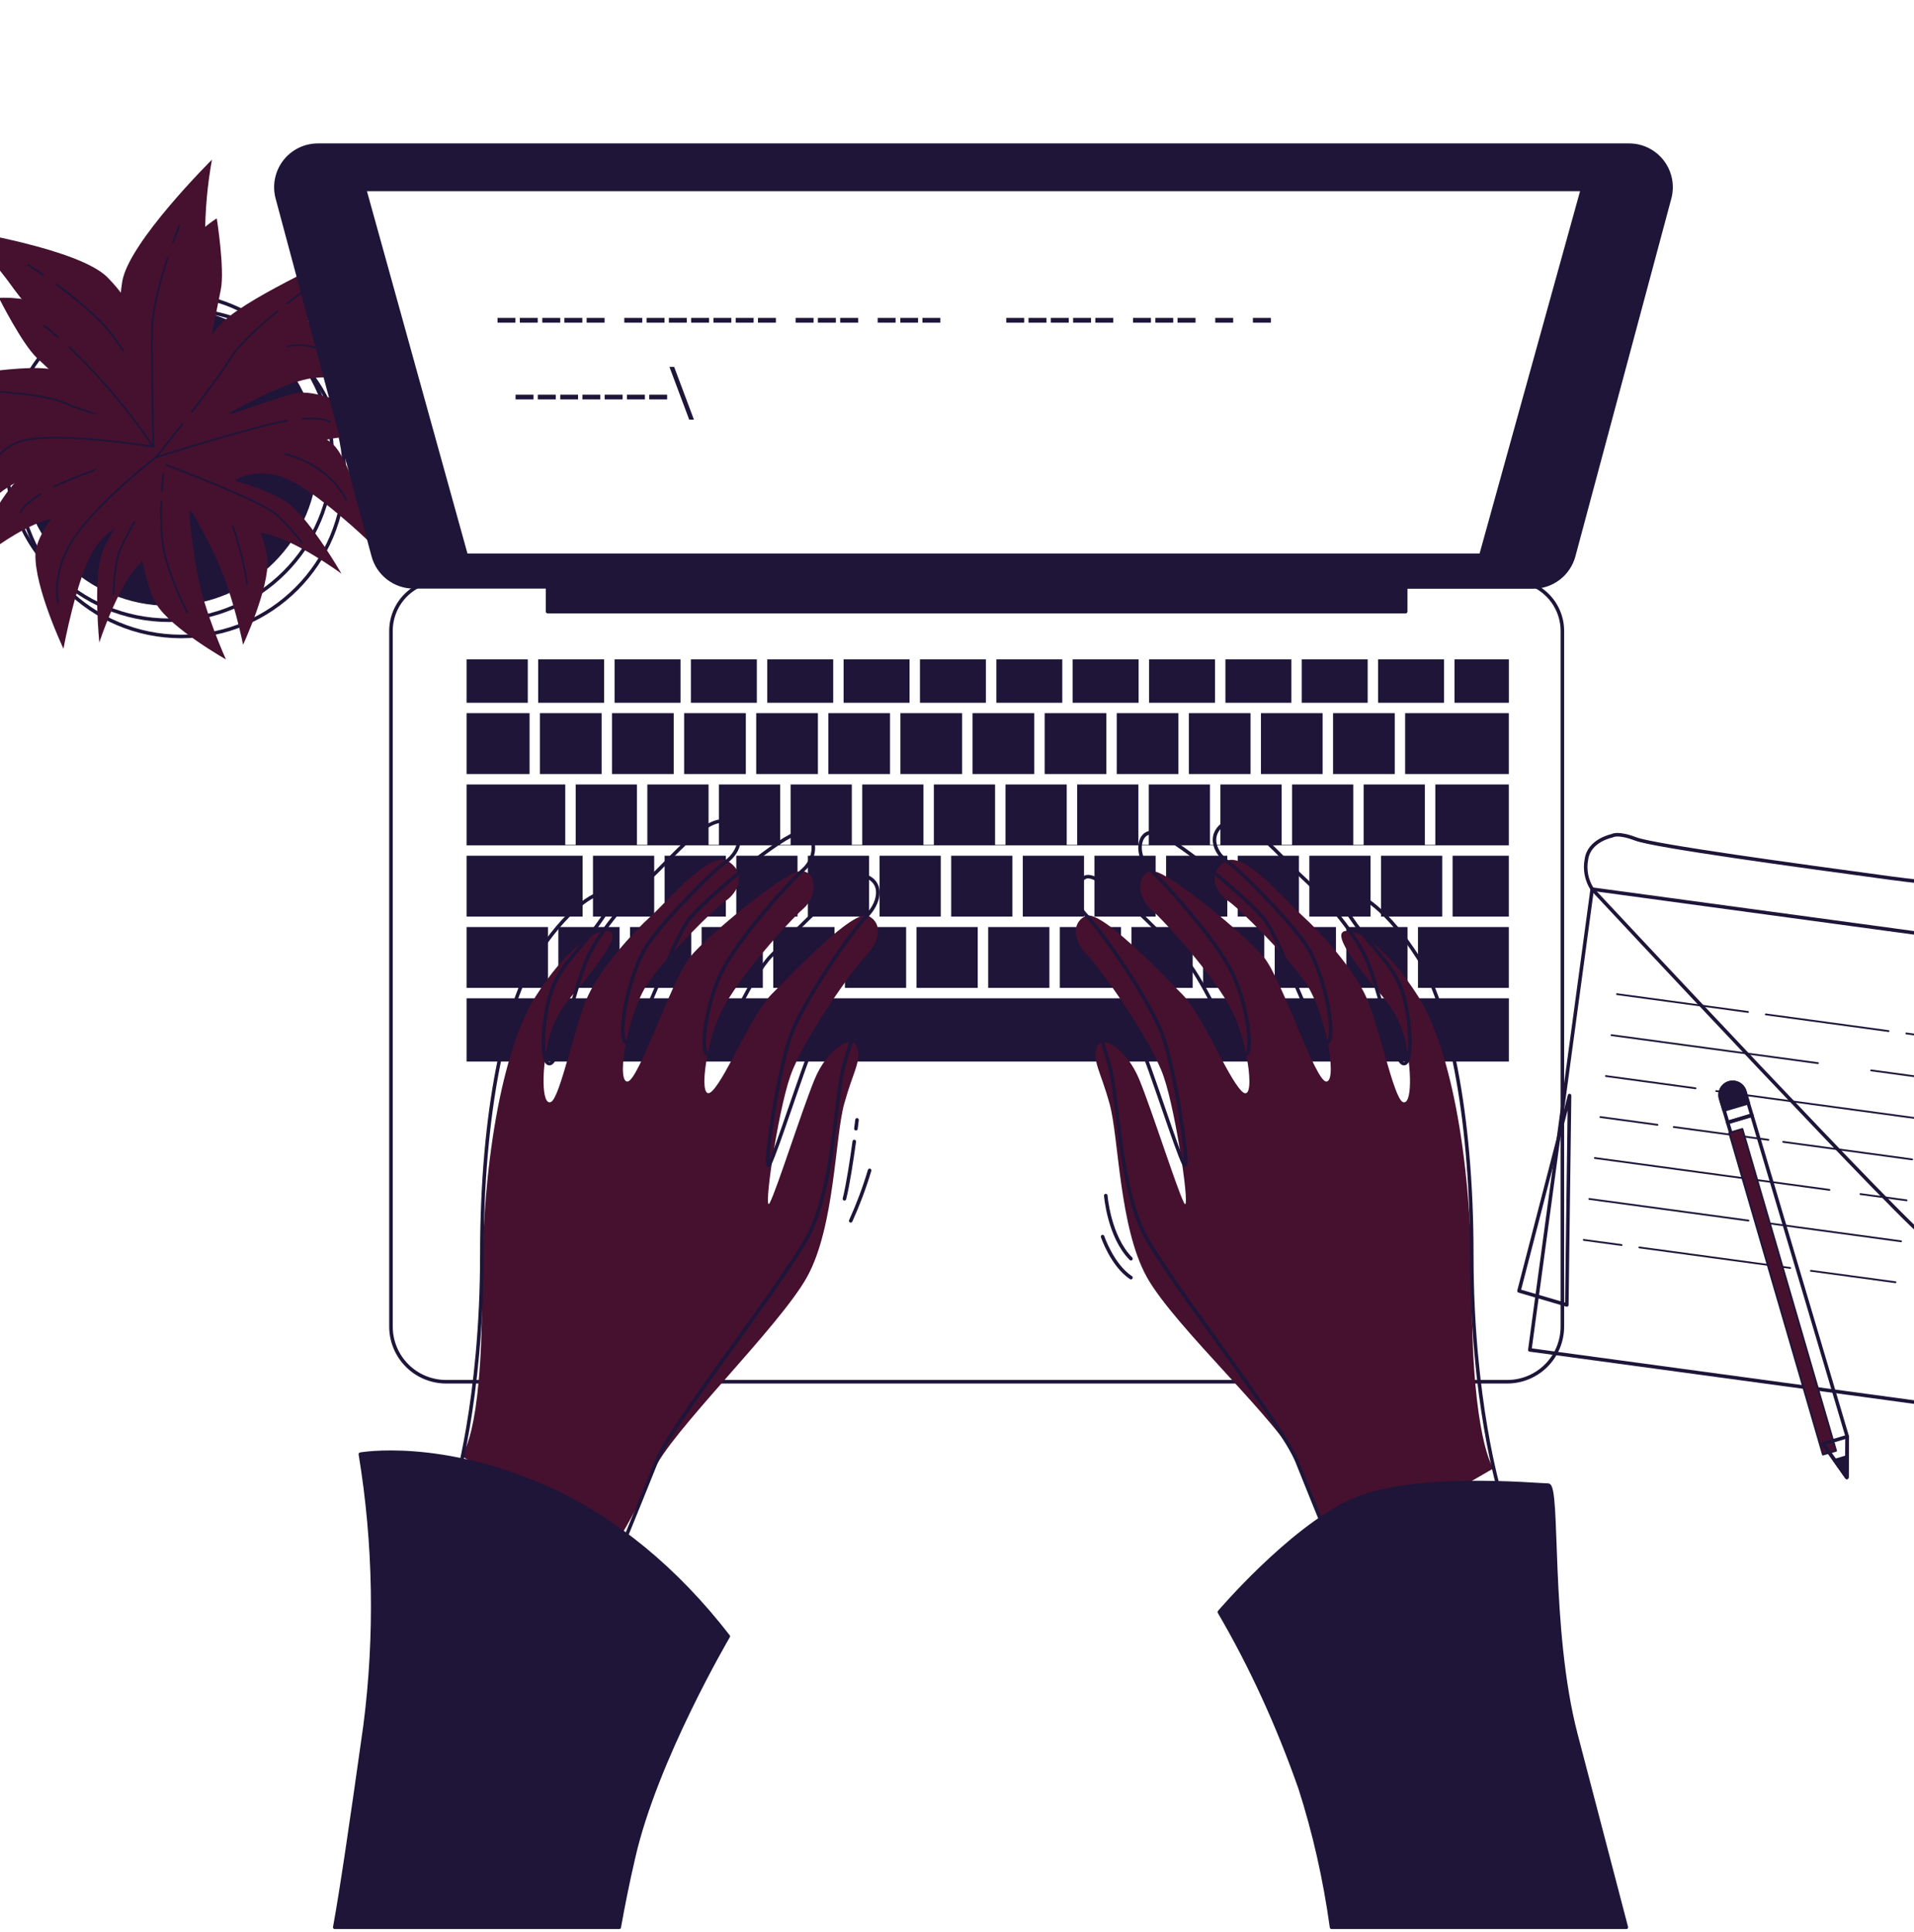 <svg width="540" height="545" viewBox="0 0 540 545" fill="none" xmlns="http://www.w3.org/2000/svg">
<path d="M51.152 179.532C76.565 179.532 97.166 158.899 97.166 133.447C97.166 107.995 76.565 87.362 51.152 87.362C25.74 87.362 5.139 107.995 5.139 133.447C5.139 158.899 25.74 179.532 51.152 179.532Z" stroke="#1E1539" stroke-linecap="round" stroke-linejoin="round"/>
<path d="M47.728 174.954C73.14 174.954 93.741 154.321 93.741 128.869C93.741 103.417 73.14 82.784 47.728 82.784C22.315 82.784 1.714 103.417 1.714 128.869C1.714 154.321 22.315 174.954 47.728 174.954Z" stroke="#1E1539" stroke-linecap="round" stroke-linejoin="round"/>
<path d="M47.728 170.377C70.616 170.377 89.17 151.793 89.17 128.869C89.17 105.945 70.616 87.362 47.728 87.362C24.839 87.362 6.285 105.945 6.285 128.869C6.285 151.793 24.839 170.377 47.728 170.377Z" fill="#1E1539" stroke="#1E1539" stroke-linecap="round" stroke-linejoin="round"/>
<path d="M42.864 97.665C42.864 97.665 38.293 86.214 30.298 78.206C22.302 70.198 -10.292 65.033 -10.292 65.033C-5.029 70.117 -0.243 75.675 4.006 81.636C11.429 91.939 35.988 115.416 35.988 115.416C35.988 115.416 23.995 105.112 13.121 103.965C2.247 102.817 -25.177 108.542 -26.856 108.542C-28.535 108.542 -16.569 113.12 -7.987 117.124C0.595 121.128 33.736 124.572 33.736 124.572C33.736 124.572 19.451 128.575 9.75 132.019C0.049 135.462 -9.146 160.634 -9.146 160.634C-9.146 160.634 3.433 149.182 14.294 146.326C25.154 143.47 40.585 138.318 40.585 138.318C40.585 138.318 30.871 149.196 28.592 156.643C26.313 164.09 28.019 181.254 28.019 181.254C28.019 181.254 33.163 165.238 39.452 158.925C45.742 152.612 52.578 141.815 52.578 141.815C55.744 146.984 58.61 152.331 61.16 157.831C65.731 167.561 68.582 181.855 68.582 181.855C68.582 181.855 76.018 165.839 75.445 157.831C74.872 149.823 66.304 135.502 66.304 135.502C66.304 135.502 72.02 131.498 80.589 134.928C89.157 138.358 104.028 152.679 104.028 152.679C104.028 152.679 100.59 133.781 94.874 126.347C89.157 118.913 64.585 116.604 64.585 116.604C64.585 116.604 78.31 108.596 86.878 106.874C95.447 105.152 106.867 109.17 106.867 109.17C106.867 109.17 93.728 90.845 83.44 89.697C73.153 88.549 57.722 104.538 57.722 104.538L62.306 81.636C63.439 75.91 61.16 61.616 61.16 61.616C61.16 61.616 54.87 65.046 47.434 75.924C45.258 79.057 43.733 82.595 42.947 86.33C42.162 90.065 42.134 93.919 42.864 97.665Z" fill="#45112F"/>
<path d="M54.124 80.234C54.524 78.593 54.964 76.951 55.457 75.336" stroke="#1E1539" stroke-width="0.5" stroke-linecap="round" stroke-linejoin="round"/>
<path d="M15.946 80.234C21.276 84.145 27.939 89.577 31.43 94.235C37.72 102.817 50.3 121.141 50.3 121.141C49.939 108.834 50.913 96.523 53.205 84.425" stroke="#1E1539" stroke-width="0.5" stroke-linecap="round" stroke-linejoin="round"/>
<path d="M8.004 74.763C8.004 74.763 9.67 75.83 12.162 77.552" stroke="#1E1539" stroke-width="0.5" stroke-linecap="round" stroke-linejoin="round"/>
<path d="M50.3 121.141C50.3 121.141 72.02 99.387 81.162 97.665C90.303 95.943 98.312 102.817 98.312 102.817" stroke="#1E1539" stroke-width="0.5" stroke-linecap="round" stroke-linejoin="round"/>
<path d="M11.482 139.333C6.152 142.696 5.712 144.671 5.712 144.671" stroke="#1E1539" stroke-width="0.5" stroke-linecap="round" stroke-linejoin="round"/>
<path d="M97.739 141.175C97.739 141.175 94.314 132.579 82.308 128.575C70.301 124.572 51.459 123.998 51.459 123.998C51.459 123.998 25.007 132.673 15.333 137.197" stroke="#1E1539" stroke-width="0.5" stroke-linecap="round" stroke-linejoin="round"/>
<path d="M39.892 120.728C46.288 122.596 51.446 123.998 51.446 123.998" stroke="#1E1539" stroke-width="0.5" stroke-linecap="round" stroke-linejoin="round"/>
<path d="M-0.365 110.558C5.845 110.931 13.841 111.786 18.291 113.694C21.916 115.256 29.058 117.511 35.801 119.527" stroke="#1E1539" stroke-width="0.5" stroke-linecap="round" stroke-linejoin="round"/>
<path d="M50.3 127.428C50.3 127.428 34.309 151.451 33.149 157.204C32.463 160.597 32.079 164.045 32.003 167.507" stroke="#1E1539" stroke-width="0.5" stroke-linecap="round" stroke-linejoin="round"/>
<path d="M57.415 134.995C60.494 138.999 64.185 144.338 65.731 148.609C67.53 153.819 68.868 159.179 69.728 164.624" stroke="#1E1539" stroke-width="0.5" stroke-linecap="round" stroke-linejoin="round"/>
<path d="M52.578 129.149C52.578 129.149 53.911 130.564 55.63 132.74" stroke="#1E1539" stroke-width="0.5" stroke-linecap="round" stroke-linejoin="round"/>
<path d="M35.601 102.603C35.601 102.603 32.656 90.591 34.482 79.447C36.308 68.303 59.801 45.04 59.801 45.04C58.495 52.244 57.848 59.553 57.868 66.875C57.868 79.581 51.539 113 51.539 113C51.539 113 55.283 97.625 63.438 90.311C71.594 82.997 97.219 71.626 98.605 70.652C99.991 69.677 92.915 80.381 88.291 88.656C83.667 96.931 58.708 119.126 58.708 119.126C58.708 119.126 72.647 114.028 82.534 111.118C92.422 108.209 114.516 123.344 114.516 123.344C114.516 123.344 97.632 121.395 87.145 125.412C76.658 129.43 61.12 134.261 61.12 134.261C61.12 134.261 75.352 137.424 81.535 142.135C87.718 146.847 96.353 161.835 96.353 161.835C96.353 161.835 82.841 151.812 74.059 150.37C65.278 148.929 53.378 144.111 53.378 144.111C53.829 150.157 54.621 156.172 55.75 162.129C57.709 172.712 63.745 186.005 63.745 186.005C63.745 186.005 48.381 177.33 44.17 170.483C39.959 163.637 38.6 147.007 38.6 147.007C38.6 147.007 31.617 147.087 26.607 154.881C21.596 162.676 17.905 182.989 17.905 182.989C17.905 182.989 9.696 165.639 10.003 156.296C10.309 146.954 28.939 130.698 28.939 130.698C28.939 130.698 13.134 132.206 5.166 135.809C-2.803 139.413 -9.759 149.356 -9.759 149.356C-9.759 149.356 -9.759 126.8 -2.057 119.86C5.645 112.92 27.513 116.924 27.513 116.924L10.456 101.002C6.192 96.998 -0.285 84.052 -0.285 84.052C-0.285 84.052 6.831 83.171 19.197 87.668C22.792 88.929 26.096 90.901 28.915 93.466C31.733 96.032 34.007 99.139 35.601 102.603Z" fill="#45112F"/>
<path d="M16.306 95.022C14.973 93.915 13.721 92.847 12.388 91.806" stroke="#1E1539" stroke-width="0.5" stroke-linecap="round" stroke-linejoin="round"/>
<path d="M47.315 72.72C45.249 79.02 42.944 87.308 42.891 93.127C42.784 103.804 43.237 126 43.237 126C36.359 115.795 28.392 106.37 19.477 97.892" stroke="#1E1539" stroke-width="0.5" stroke-linecap="round" stroke-linejoin="round"/>
<path d="M50.593 63.632C50.593 63.632 49.846 65.473 48.834 68.316" stroke="#1E1539" stroke-width="0.5" stroke-linecap="round" stroke-linejoin="round"/>
<path d="M43.237 126C43.237 126 12.921 121.021 4.499 124.972C-3.923 128.922 -6.428 139.146 -6.428 139.146" stroke="#1E1539" stroke-width="0.5" stroke-linecap="round" stroke-linejoin="round"/>
<path d="M85.373 118.098C91.622 117.751 93.115 119.019 93.115 119.019" stroke="#1E1539" stroke-width="0.5" stroke-linecap="round" stroke-linejoin="round"/>
<path d="M16.372 169.99C16.372 169.99 14.16 161.007 21.569 150.744C28.978 140.481 43.983 129.003 43.983 129.003C43.983 129.003 70.514 120.581 81.002 118.619" stroke="#1E1539" stroke-width="0.5" stroke-linecap="round" stroke-linejoin="round"/>
<path d="M51.459 119.593C47.355 124.838 43.996 129.003 43.996 129.003" stroke="#1E1539" stroke-width="0.5" stroke-linecap="round" stroke-linejoin="round"/>
<path d="M78.23 87.815C73.406 91.819 67.409 97.158 64.904 101.255C62.865 104.645 58.375 110.598 54.071 116.217" stroke="#1E1539" stroke-width="0.5" stroke-linecap="round" stroke-linejoin="round"/>
<path d="M85.186 82.437C85.186 82.437 83.494 83.665 81.055 85.56" stroke="#1E1539" stroke-width="0.5" stroke-linecap="round" stroke-linejoin="round"/>
<path d="M46.902 131.138C46.902 131.138 73.913 141.308 78.163 145.299C80.698 147.653 83.017 150.23 85.093 153" stroke="#1E1539" stroke-width="0.5" stroke-linecap="round" stroke-linejoin="round"/>
<path d="M45.529 141.415C45.342 146.46 45.435 152.933 46.701 157.337C48.272 162.628 50.31 167.769 52.791 172.699" stroke="#1E1539" stroke-width="0.5" stroke-linecap="round" stroke-linejoin="round"/>
<path d="M46.049 133.807C46.049 133.807 45.835 135.702 45.675 138.505" stroke="#1E1539" stroke-width="0.5" stroke-linecap="round" stroke-linejoin="round"/>
<path d="M124.524 163.743H426.576C430.347 163.743 433.963 165.244 436.63 167.914C439.296 170.585 440.794 174.207 440.794 177.984V374.177C440.794 376.223 440.392 378.248 439.61 380.138C438.829 382.027 437.683 383.744 436.239 385.191C434.795 386.637 433.081 387.784 431.194 388.567C429.307 389.35 427.285 389.753 425.243 389.753H125.856C123.814 389.753 121.792 389.35 119.905 388.567C118.018 387.784 116.304 386.637 114.86 385.191C113.416 383.744 112.27 382.027 111.489 380.138C110.707 378.248 110.305 376.223 110.305 374.177V177.984C110.305 174.207 111.803 170.585 114.47 167.914C117.136 165.244 120.753 163.743 124.524 163.743Z" stroke="#1E1539" stroke-linecap="round" stroke-linejoin="round"/>
<path d="M235.073 185.992H216.47V198.231H235.073V185.992Z" fill="#1E1539"/>
<path d="M174.801 261.493H157.531V278.657H174.801V261.493Z" fill="#1E1539"/>
<path d="M251.104 201.167H233.701V218.331H251.104V201.167Z" fill="#1E1539"/>
<path d="M213.526 185.992H194.923V198.231H213.526V185.992Z" fill="#1E1539"/>
<path d="M271.439 201.167H254.036V218.331H271.439V201.167Z" fill="#1E1539"/>
<path d="M256.607 185.992H238.005V198.231H256.607V185.992Z" fill="#1E1539"/>
<path d="M164.367 241.38H131.639V258.543H164.367V241.38Z" fill="#1E1539"/>
<path d="M210.421 201.167H193.018V218.331H210.421V201.167Z" fill="#1E1539"/>
<path d="M154.599 261.493H131.639V278.657H154.599V261.493Z" fill="#1E1539"/>
<path d="M278.155 185.992H259.552V198.231H278.155V185.992Z" fill="#1E1539"/>
<path d="M169.738 201.167H152.334V218.331H169.738V201.167Z" fill="#1E1539"/>
<path d="M170.444 185.992H151.841V198.231H170.444V185.992Z" fill="#1E1539"/>
<path d="M191.992 185.992H173.389V198.231H191.992V185.992Z" fill="#1E1539"/>
<path d="M190.072 201.167H172.669V218.331H190.072V201.167Z" fill="#1E1539"/>
<path d="M230.756 201.167H213.352V218.331H230.756V201.167Z" fill="#1E1539"/>
<path d="M364.332 185.992H345.729V198.231H364.332V185.992Z" fill="#1E1539"/>
<path d="M385.866 185.992H367.263V198.231H385.866V185.992Z" fill="#1E1539"/>
<path d="M373.153 201.167H355.75V218.331H373.153V201.167Z" fill="#1E1539"/>
<path d="M393.501 201.167H376.098V218.331H393.501V201.167Z" fill="#1E1539"/>
<path d="M425.683 261.493H400.058V278.657H425.683V261.493Z" fill="#1E1539"/>
<path d="M407.414 185.992H388.811V198.231H407.414V185.992Z" fill="#1E1539"/>
<path d="M149.402 201.167H131.639V218.331H149.402V201.167Z" fill="#1E1539"/>
<path d="M299.702 185.992H281.1V198.231H299.702V185.992Z" fill="#1E1539"/>
<path d="M321.237 185.992H302.634V198.231H321.237V185.992Z" fill="#1E1539"/>
<path d="M312.135 201.167H294.732V218.331H312.135V201.167Z" fill="#1E1539"/>
<path d="M352.819 201.167H335.415V218.331H352.819V201.167Z" fill="#1E1539"/>
<path d="M291.787 201.167H274.384V218.331H291.787V201.167Z" fill="#1E1539"/>
<path d="M332.47 201.167H315.067V218.331H332.47V201.167Z" fill="#1E1539"/>
<path d="M342.784 185.992H324.182V198.231H342.784V185.992Z" fill="#1E1539"/>
<path d="M316.279 261.493H299.009V278.657H316.279V261.493Z" fill="#1E1539"/>
<path d="M406.894 241.38H389.624V258.543H406.894V241.38Z" fill="#1E1539"/>
<path d="M386.679 241.38H369.409V258.543H386.679V241.38Z" fill="#1E1539"/>
<path d="M397.113 261.493H379.843V278.657H397.113V261.493Z" fill="#1E1539"/>
<path d="M376.911 261.493H359.641V278.657H376.911V261.493Z" fill="#1E1539"/>
<path d="M336.481 261.493H319.211V278.657H336.481V261.493Z" fill="#1E1539"/>
<path d="M356.697 261.493H339.427V278.657H356.697V261.493Z" fill="#1E1539"/>
<path d="M366.464 241.38H349.194V258.543H366.464V241.38Z" fill="#1E1539"/>
<path d="M346.262 241.38H328.992V258.543H346.262V241.38Z" fill="#1E1539"/>
<path d="M425.696 185.992H410.359V198.231H425.696V185.992Z" fill="#1E1539"/>
<path d="M148.909 185.992H131.639V198.231H148.909V185.992Z" fill="#1E1539"/>
<path d="M425.696 281.593H131.639V299.437H425.696V281.593Z" fill="#1E1539"/>
<path d="M425.683 201.167H396.433V218.331H425.683V201.167Z" fill="#1E1539"/>
<path d="M425.683 241.38H409.825V258.543H425.683V241.38Z" fill="#1E1539"/>
<path d="M404.948 238.31H402.003V221.28H384.733V238.31H381.801V221.28H364.531V238.31H361.587V221.28H344.316V238.31H341.372V221.28H324.102V238.31H321.17V221.28H303.9V238.31H300.955V221.28H283.685V238.31H280.74V221.28H263.47V238.31H260.538V221.28H243.268V238.31H240.323V221.28H223.053V238.31H220.108V221.28H202.838V238.31H199.907V221.28H182.637V238.31H179.692V221.28H162.422V238.31H159.477V221.28H131.639V238.444H425.683V221.28H404.948V238.31Z" fill="#1E1539"/>
<path d="M265.416 241.38H248.146V258.543H265.416V241.38Z" fill="#1E1539"/>
<path d="M326.047 241.38H308.777V258.543H326.047V241.38Z" fill="#1E1539"/>
<path d="M224.999 241.38H207.729V258.543H224.999V241.38Z" fill="#1E1539"/>
<path d="M235.433 261.493H218.163V278.657H235.433V261.493Z" fill="#1E1539"/>
<path d="M245.2 241.38H227.93V258.543H245.2V241.38Z" fill="#1E1539"/>
<path d="M204.784 241.38H187.514V258.543H204.784V241.38Z" fill="#1E1539"/>
<path d="M195.016 261.493H177.746V278.657H195.016V261.493Z" fill="#1E1539"/>
<path d="M215.218 261.493H197.948V278.657H215.218V261.493Z" fill="#1E1539"/>
<path d="M285.631 241.38H268.361V258.543H285.631V241.38Z" fill="#1E1539"/>
<path d="M296.064 261.493H278.794V278.657H296.064V261.493Z" fill="#1E1539"/>
<path d="M305.832 241.38H288.562V258.543H305.832V241.38Z" fill="#1E1539"/>
<path d="M255.648 261.493H238.378V278.657H255.648V261.493Z" fill="#1E1539"/>
<path d="M275.849 261.493H258.579V278.657H275.849V261.493Z" fill="#1E1539"/>
<path d="M184.569 241.38H167.299V258.543H184.569V241.38Z" fill="#1E1539"/>
<path fill-rule="evenodd" clip-rule="evenodd" d="M89.664 40.956H459.663C461.479 40.962 463.268 41.386 464.894 42.196C466.52 43.005 467.937 44.179 469.038 45.625C470.138 47.072 470.891 48.752 471.239 50.537C471.586 52.322 471.52 54.163 471.043 55.917L443.992 156.79C443.318 159.308 441.834 161.533 439.769 163.121C437.705 164.708 435.175 165.57 432.572 165.572H396.593V172.512H154.479V165.532H116.715C114.112 165.53 111.582 164.668 109.518 163.081C107.453 161.493 105.969 159.268 105.295 156.75L78.243 55.877C77.774 54.122 77.713 52.282 78.066 50.499C78.42 48.717 79.178 47.04 80.281 45.597C81.385 44.155 82.806 42.986 84.432 42.181C86.059 41.377 87.849 40.957 89.664 40.956ZM131.506 156.63H417.821L446.444 53.422H102.869L131.506 156.63Z" fill="#1E1539"/>
<path d="M459.663 40.956L459.665 40.456H459.663V40.956ZM89.664 40.956V40.456L89.663 40.456L89.664 40.956ZM464.894 42.196L464.671 42.643L464.894 42.196ZM469.038 45.625L468.64 45.928L469.038 45.625ZM471.239 50.537L471.729 50.441L471.729 50.441L471.239 50.537ZM471.043 55.917L470.561 55.786L470.56 55.788L471.043 55.917ZM443.992 156.79L443.509 156.66L443.509 156.661L443.992 156.79ZM432.572 165.572V166.072H432.573L432.572 165.572ZM396.593 165.572V165.072C396.317 165.072 396.093 165.296 396.093 165.572H396.593ZM396.593 172.512V173.012C396.869 173.012 397.093 172.788 397.093 172.512H396.593ZM154.479 172.512H153.979C153.979 172.788 154.203 173.012 154.479 173.012V172.512ZM154.479 165.532H154.979C154.979 165.256 154.756 165.032 154.479 165.032V165.532ZM116.715 165.532L116.714 166.032H116.715V165.532ZM109.518 163.081L109.213 163.477L109.518 163.081ZM105.295 156.75L105.778 156.621L105.778 156.62L105.295 156.75ZM78.243 55.877L77.76 56.007L77.761 56.007L78.243 55.877ZM78.066 50.499L78.557 50.597L78.066 50.499ZM84.432 42.181L84.654 42.63L84.432 42.181ZM417.821 156.63V157.13C418.045 157.13 418.243 156.98 418.303 156.763L417.821 156.63ZM131.506 156.63L131.024 156.763C131.085 156.98 131.282 157.13 131.506 157.13V156.63ZM446.444 53.422L446.926 53.555C446.968 53.404 446.937 53.243 446.842 53.119C446.748 52.995 446.6 52.922 446.444 52.922V53.422ZM102.869 53.422V52.922C102.713 52.922 102.566 52.995 102.471 53.119C102.377 53.243 102.346 53.405 102.388 53.555L102.869 53.422ZM459.663 40.456H89.664V41.456H459.663V40.456ZM465.117 41.748C463.423 40.904 461.557 40.462 459.665 40.456L459.661 41.456C461.4 41.462 463.114 41.868 464.671 42.643L465.117 41.748ZM469.435 45.323C468.289 43.815 466.811 42.592 465.117 41.748L464.671 42.643C466.228 43.419 467.586 44.543 468.64 45.928L469.435 45.323ZM471.729 50.441C471.367 48.582 470.582 46.83 469.435 45.323L468.64 45.928C469.693 47.313 470.415 48.923 470.748 50.633L471.729 50.441ZM471.526 56.048C472.022 54.22 472.092 52.301 471.729 50.441L470.748 50.633C471.081 52.342 471.017 54.105 470.561 55.786L471.526 56.048ZM444.475 156.919L471.526 56.047L470.56 55.788L443.509 156.66L444.475 156.919ZM440.074 163.517C442.226 161.862 443.773 159.543 444.475 156.919L443.509 156.661C442.863 159.073 441.442 161.204 439.464 162.724L440.074 163.517ZM432.573 166.072C435.286 166.07 437.922 165.172 440.074 163.517L439.464 162.724C437.487 164.245 435.064 165.07 432.572 165.072L432.573 166.072ZM396.593 166.072H432.572V165.072H396.593V166.072ZM397.093 172.512V165.572H396.093V172.512H397.093ZM154.479 173.012H396.593V172.012H154.479V173.012ZM153.979 165.532V172.512H154.979V165.532H153.979ZM116.715 166.032H154.479V165.032H116.715V166.032ZM109.213 163.477C111.365 165.132 114.001 166.03 116.714 166.032L116.715 165.032C114.222 165.03 111.8 164.205 109.822 162.684L109.213 163.477ZM104.812 156.879C105.514 159.503 107.061 161.822 109.213 163.477L109.822 162.684C107.845 161.164 106.423 159.033 105.778 156.621L104.812 156.879ZM77.761 56.007L104.812 156.879L105.778 156.62L78.727 55.748L77.761 56.007ZM77.576 50.402C77.208 52.26 77.271 54.177 77.76 56.007L78.727 55.748C78.276 54.067 78.218 52.304 78.557 50.597L77.576 50.402ZM79.884 45.293C78.734 46.797 77.944 48.545 77.576 50.402L78.557 50.597C78.895 48.889 79.621 47.283 80.678 45.901L79.884 45.293ZM84.211 41.733C82.515 42.572 81.035 43.79 79.884 45.293L80.678 45.901C81.736 44.52 83.096 43.4 84.654 42.63L84.211 41.733ZM89.663 40.456C87.772 40.457 85.906 40.894 84.211 41.733L84.654 42.63C86.212 41.859 87.926 41.457 89.664 41.456L89.663 40.456ZM417.821 156.13H131.506V157.13H417.821V156.13ZM445.962 53.288L417.339 156.496L418.303 156.763L446.926 53.555L445.962 53.288ZM102.869 53.922H446.444V52.922H102.869V53.922ZM131.988 156.496L103.351 53.288L102.388 53.555L131.024 156.763L131.988 156.496Z" fill="#1E1539"/>
<path d="M150.509 111.332V112.666H145.458V111.332H150.509Z" fill="#1E1539"/>
<path d="M156.798 111.332V112.666H151.735V111.332H156.798Z" fill="#1E1539"/>
<path d="M163.088 111.332V112.666H158.064V111.332H163.088Z" fill="#1E1539"/>
<path d="M169.364 111.332V112.666H164.314V111.332H169.364Z" fill="#1E1539"/>
<path d="M175.654 111.332V112.666H170.59V111.332H175.654Z" fill="#1E1539"/>
<path d="M181.944 111.332V112.666H176.88V111.332H181.944Z" fill="#1E1539"/>
<path d="M188.22 111.332V112.666H183.17V111.332H188.22Z" fill="#1E1539"/>
<path d="M194.443 118.365L188.873 103.497H190.205L195.776 118.365H194.443Z" fill="#1E1539"/>
<path d="M145.418 89.684V91.019H140.368V89.684H145.418Z" fill="#1E1539"/>
<path d="M151.708 89.684V91.019H146.657V89.684H151.708Z" fill="#1E1539"/>
<path d="M158.064 89.684V91.019H153.001V89.684H158.064Z" fill="#1E1539"/>
<path d="M164.287 89.684V91.019H159.224V89.684H164.287Z" fill="#1E1539"/>
<path d="M170.564 89.684V91.019H165.513V89.684H170.564Z" fill="#1E1539"/>
<path d="M181.198 89.684V91.019H176.134V89.684H181.198Z" fill="#1E1539"/>
<path d="M187.474 89.684V91.019H182.424V89.684H187.474Z" fill="#1E1539"/>
<path d="M193.764 89.684V91.019H188.713V89.684H193.764Z" fill="#1E1539"/>
<path d="M200.053 89.684V91.019H194.99V89.684H200.053Z" fill="#1E1539"/>
<path d="M206.33 89.684V91.019H201.28V89.684H206.33Z" fill="#1E1539"/>
<path d="M212.619 89.684V91.019H207.569V89.684H212.619Z" fill="#1E1539"/>
<path d="M218.909 89.684V91.019H213.845V89.684H218.909Z" fill="#1E1539"/>
<path d="M229.53 89.684V91.019H224.479V89.684H229.53Z" fill="#1E1539"/>
<path d="M235.819 89.684V91.019H230.756V89.684H235.819Z" fill="#1E1539"/>
<path d="M242.109 89.684V91.019H237.045V89.684H242.109Z" fill="#1E1539"/>
<path d="M252.676 89.684V91.019H247.626V89.684H252.676Z" fill="#1E1539"/>
<path d="M259.019 89.684V91.019H254.009V89.684H259.019Z" fill="#1E1539"/>
<path d="M265.309 89.684V91.019H260.245V89.684H265.309Z" fill="#1E1539"/>
<path d="M288.949 89.684V91.019H283.898V89.684H288.949Z" fill="#1E1539"/>
<path d="M295.238 89.684V91.019H290.175V89.684H295.238Z" fill="#1E1539"/>
<path d="M301.528 89.684V91.019H296.464V89.684H301.528Z" fill="#1E1539"/>
<path d="M307.804 89.684V91.019H302.754V89.684H307.804Z" fill="#1E1539"/>
<path d="M314.094 89.684V91.019H309.03V89.684H314.094Z" fill="#1E1539"/>
<path d="M324.714 89.684V91.019H319.664V89.684H324.714Z" fill="#1E1539"/>
<path d="M331.004 89.684V91.019H325.967V89.684H331.004Z" fill="#1E1539"/>
<path d="M337.294 89.684V91.019H332.23V89.684H337.294Z" fill="#1E1539"/>
<path d="M347.915 89.684V91.019H342.864V89.684H347.915Z" fill="#1E1539"/>
<path d="M358.549 89.684V91.019H353.485V89.684H358.549Z" fill="#1E1539"/>
<path d="M442.82 309.033L428.561 364.127L442.047 368.091L442.82 309.033Z" stroke="#1E1539" stroke-linecap="round" stroke-linejoin="round"/>
<path d="M449.216 250.802C447.607 248.326 447.019 245.322 447.577 242.421C448.31 236.989 454.852 235.748 454.852 235.748C454.852 235.748 456.278 234.667 461.515 236.655C466.752 238.644 507.249 244.143 533.127 247.653C559.006 251.163 567.387 248.894 567.028 257.796C566.668 266.698 543.961 346.59 543.614 349.099C543.268 351.608 449.216 250.802 449.216 250.802Z" stroke="#1E1539" stroke-miterlimit="10"/>
<path d="M558.065 265.585L449.205 250.805L431.614 380.772L540.474 395.552L558.065 265.585Z" stroke="#1E1539" stroke-linecap="round" stroke-linejoin="round"/>
<path d="M537.831 291.509L544.161 292.377" stroke="#1E1539" stroke-width="0.5" stroke-linecap="round" stroke-linejoin="round"/>
<path d="M498.188 286.131L532.821 290.842" stroke="#1E1539" stroke-width="0.5" stroke-linecap="round" stroke-linejoin="round"/>
<path d="M456.212 280.432L493.177 285.45" stroke="#1E1539" stroke-width="0.5" stroke-linecap="round" stroke-linejoin="round"/>
<path d="M527.917 301.933L542.602 303.935" stroke="#1E1539" stroke-width="0.5" stroke-linecap="round" stroke-linejoin="round"/>
<path d="M454.652 291.99L512.899 299.891" stroke="#1E1539" stroke-width="0.5" stroke-linecap="round" stroke-linejoin="round"/>
<path d="M484.209 307.765L541.043 315.479" stroke="#1E1539" stroke-width="0.5" stroke-linecap="round" stroke-linejoin="round"/>
<path d="M453.08 303.534L478.359 306.978" stroke="#1E1539" stroke-width="0.5" stroke-linecap="round" stroke-linejoin="round"/>
<path d="M503.091 322.099L539.47 327.038" stroke="#1E1539" stroke-width="0.5" stroke-linecap="round" stroke-linejoin="round"/>
<path d="M472.216 317.895L498.92 321.525" stroke="#1E1539" stroke-width="0.5" stroke-linecap="round" stroke-linejoin="round"/>
<path d="M451.521 315.092L467.618 317.281" stroke="#1E1539" stroke-width="0.5" stroke-linecap="round" stroke-linejoin="round"/>
<path d="M524.892 336.82L537.911 338.582" stroke="#1E1539" stroke-width="0.5" stroke-linecap="round" stroke-linejoin="round"/>
<path d="M449.962 326.65L516.137 335.633" stroke="#1E1539" stroke-width="0.5" stroke-linecap="round" stroke-linejoin="round"/>
<path d="M499.547 345.135L536.352 350.14" stroke="#1E1539" stroke-width="0.5" stroke-linecap="round" stroke-linejoin="round"/>
<path d="M448.39 338.195L493.284 344.294" stroke="#1E1539" stroke-width="0.5" stroke-linecap="round" stroke-linejoin="round"/>
<path d="M510.913 358.455L534.78 361.685" stroke="#1E1539" stroke-width="0.5" stroke-linecap="round" stroke-linejoin="round"/>
<path d="M462.515 351.875L505.077 357.654" stroke="#1E1539" stroke-width="0.5" stroke-linecap="round" stroke-linejoin="round"/>
<path d="M446.831 349.753L457.504 351.195" stroke="#1E1539" stroke-width="0.5" stroke-linecap="round" stroke-linejoin="round"/>
<path d="M521.161 405.208L521.041 416.726L514.338 407.25L487.433 316.614L494.256 314.572L521.161 405.208Z" stroke="#1E1539" stroke-linecap="round" stroke-linejoin="round"/>
<path d="M491.586 318.445L487.864 319.533L514.299 410.31L518.022 409.222L491.586 318.445Z" fill="#45112F" stroke="#1E1539" stroke-width="0.5" stroke-linecap="round" stroke-linejoin="round"/>
<path d="M521.161 405.235L514.351 407.263L521.041 416.726L521.161 405.235Z" stroke="#1E1539" stroke-linecap="round" stroke-linejoin="round"/>
<path d="M517.696 411.988L521.041 416.726L521.108 410.974L517.696 411.988Z" fill="#1E1539" stroke="#1E1539" stroke-linecap="round" stroke-linejoin="round"/>
<path d="M487.833 305.443C486.931 305.715 486.172 306.333 485.722 307.163C485.273 307.994 485.17 308.968 485.435 309.874L487.434 316.614L494.256 314.585L492.257 307.845C491.986 306.941 491.368 306.181 490.54 305.731C489.711 305.281 488.738 305.177 487.833 305.443Z" stroke="#1E1539" stroke-linecap="round" stroke-linejoin="round"/>
<path d="M487.833 305.443C486.931 305.715 486.172 306.333 485.722 307.163C485.273 307.994 485.17 308.968 485.435 309.874L486.394 313.09L493.204 311.062L492.257 307.845C491.986 306.941 491.368 306.181 490.54 305.731C489.711 305.281 488.738 305.177 487.833 305.443Z" fill="#1E1539" stroke="#1E1539" stroke-linecap="round" stroke-linejoin="round"/>
<path d="M241.016 321.993C240.323 327.011 239.284 334.004 238.244 338.155" stroke="#1E1539" stroke-linecap="round" stroke-linejoin="round"/>
<path d="M241.789 315.893C241.789 315.893 241.682 316.841 241.482 318.376" stroke="#1E1539" stroke-linecap="round" stroke-linejoin="round"/>
<path d="M245.346 330.134C243.892 334.995 242.111 339.753 240.016 344.375" stroke="#1E1539" stroke-linecap="round" stroke-linejoin="round"/>
<path d="M311.975 337.248C311.975 337.248 312.868 348.819 319.077 355.052" stroke="#1E1539" stroke-linecap="round" stroke-linejoin="round"/>
<path d="M311.082 348.819C311.082 348.819 313.747 356.827 319.077 360.39" stroke="#1E1539" stroke-linecap="round" stroke-linejoin="round"/>
<g style="mix-blend-mode:multiply">
<path d="M130.08 410.667C130.08 410.667 135.997 405.902 135.997 364.941C135.997 323.981 142.806 294.058 151.201 280.939C159.596 267.819 167.445 262.561 171.123 262.561C174.801 262.561 172.162 267.285 166.925 274.105C161.688 280.925 156.971 284.609 154.866 293.017C152.76 301.426 152.774 311.916 155.399 310.862C158.024 309.807 162.208 288.813 165.873 280.939C169.537 273.064 178.465 263.081 183.702 258.357C188.939 253.632 200.479 239.458 205.716 243.128C210.953 246.799 207.822 252.057 204.677 254.152C201.532 256.248 188.939 268.834 183.183 276.735C177.426 284.636 173.748 304.562 176.893 305.083C180.038 305.603 189.472 276.214 194.709 269.915C199.946 263.615 220.921 246.278 225.638 245.757C230.355 245.237 230.888 252.578 226.691 256.261C222.493 259.945 208.341 275.68 203.624 285.13C198.907 294.579 196.801 311.916 200.959 307.712C205.117 303.508 211.966 286.184 217.736 280.405C223.506 274.626 240.803 256.261 245 258.357C249.198 260.452 248.145 265.71 244.481 269.381C240.816 273.051 226.651 293.017 222.986 303.508C219.322 313.998 215.111 343.414 217.216 339.223C219.322 335.032 226.131 313.491 229.796 304.522C233.46 295.553 240.803 291.402 241.855 295.593C242.908 299.784 240.803 301.893 238.177 311.355C235.552 320.818 235.512 346.056 227.704 360.177C219.895 374.297 188.553 404.514 184.369 415.004C181.338 422.23 177.719 429.193 173.548 435.825" fill="#45112F"/>
</g>
<g style="mix-blend-mode:multiply">
<path d="M421.312 414.217C421.312 414.217 415.249 405.902 415.249 364.941C415.249 323.981 408.426 294.058 400.044 280.939C391.662 267.819 383.787 262.561 380.122 262.561C376.458 262.561 379.069 267.285 384.32 274.105C389.57 280.925 394.274 284.609 396.313 293.017C398.352 301.426 398.418 311.916 395.793 310.862C393.168 309.807 388.984 288.813 385.306 280.939C381.628 273.064 372.726 263.081 367.489 258.357C362.252 253.632 350.712 239.458 345.462 243.128C340.212 246.799 343.37 252.057 346.515 254.152C349.66 256.248 362.239 268.834 368.009 276.735C373.779 284.636 377.444 304.562 374.299 305.083C371.154 305.603 361.759 276.214 356.522 269.941C351.285 263.668 330.298 246.305 325.58 245.784C320.863 245.264 320.343 252.604 324.541 256.288C328.738 259.971 342.89 275.707 347.608 285.156C352.325 294.606 354.417 311.943 350.273 307.739C346.128 303.534 339.266 286.211 333.509 280.432C327.752 274.653 310.442 256.288 306.245 258.383C302.047 260.479 303.1 265.737 306.765 269.407C310.429 273.078 324.594 293.044 328.259 303.534C331.923 314.025 336.121 343.44 334.029 339.25C331.937 335.059 325.114 313.518 321.449 304.549C317.785 295.58 310.442 291.429 309.39 295.62C308.337 299.811 310.442 301.919 313.054 311.382C315.666 320.845 315.719 346.083 323.541 360.204C331.364 374.324 361.813 401.885 366.01 412.388C370.208 422.892 377.803 439.442 377.803 439.442" fill="#45112F"/>
</g>
<path d="M128.081 420.756C128.081 420.756 135.944 395.038 135.944 354.024C135.944 313.01 142.753 283.141 151.148 270.021C159.543 256.902 167.392 251.643 171.07 251.643C174.748 251.643 172.109 256.368 166.872 263.188C161.635 270.008 156.918 273.692 154.813 282.087C152.707 290.482 152.721 300.999 155.346 299.944C157.971 298.89 162.155 277.896 165.82 270.021C169.484 262.147 178.412 252.164 183.649 247.439C188.886 242.714 200.426 228.541 205.663 232.211C210.9 235.881 207.769 241.14 204.624 243.235C201.479 245.33 188.886 257.916 183.13 265.817C177.373 273.718 173.695 293.645 176.84 294.165C179.985 294.686 189.419 265.297 194.656 258.984C199.893 252.671 220.868 235.361 225.585 234.84C230.302 234.32 230.835 241.66 226.638 245.344C222.44 249.027 208.288 264.763 203.571 274.212C198.854 283.661 196.748 300.999 200.906 296.794C205.064 292.59 211.913 275.267 217.683 269.488C223.453 263.709 240.75 245.344 244.947 247.439C249.145 249.535 248.092 254.793 244.428 258.463C240.763 262.134 226.598 282.087 222.933 292.59C219.269 303.094 215.058 332.496 217.163 328.292C219.269 324.088 226.078 302.573 229.743 293.591C233.407 284.609 240.75 280.458 241.802 284.662C242.855 288.867 240.75 290.962 238.124 300.411C235.499 309.861 235.459 335.112 227.651 349.246C219.842 363.38 189.379 401.751 185.182 412.255C180.984 422.758 171.55 445.861 171.55 445.861" stroke="#1E1539" stroke-linecap="round" stroke-linejoin="round"/>
<path d="M423.098 420.756C423.098 420.756 415.235 395.038 415.235 354.024C415.235 313.01 408.413 283.141 400.031 270.021C391.649 256.902 383.774 251.643 380.109 251.643C376.444 251.643 379.056 256.368 384.307 263.188C389.557 270.008 394.261 273.692 396.3 282.087C398.338 290.482 398.405 300.999 395.78 299.944C393.155 298.89 388.971 277.896 385.293 270.021C381.615 262.147 372.713 252.164 367.476 247.439C362.239 242.714 350.699 228.541 345.449 232.211C340.199 235.881 343.357 241.14 346.502 243.235C349.647 245.33 362.226 257.916 367.996 265.817C373.766 273.718 377.431 293.645 374.286 294.165C371.141 294.686 361.706 265.297 356.469 258.984C351.232 252.671 330.245 235.361 325.527 234.84C320.81 234.32 320.29 241.66 324.488 245.344C328.685 249.027 342.837 264.763 347.555 274.212C352.272 283.661 354.364 300.999 350.22 296.794C346.075 292.59 339.213 275.267 333.456 269.488C327.699 263.708 310.389 245.344 306.192 247.439C301.994 249.535 303.047 254.793 306.711 258.463C310.376 262.134 324.541 282.087 328.206 292.59C331.87 303.094 336.068 332.496 333.976 328.292C331.884 324.088 325.061 302.573 321.396 293.591C317.732 284.609 310.389 280.458 309.337 284.662C308.284 288.867 310.389 290.962 313.001 300.411C315.613 309.861 315.666 335.112 323.488 349.246C331.311 363.38 361.76 401.751 365.957 412.255C370.155 422.758 379.589 445.861 379.589 445.861" stroke="#1E1539" stroke-linecap="round" stroke-linejoin="round"/>
<path d="M94.448 543.638H174.707C175.751 537.75 177.062 531.156 178.72 524.013C185.034 496.263 205.473 461.566 205.473 461.566C190.824 442.638 173.61 428.473 154.964 420.001C124.198 406.106 101.672 410.188 101.672 410.188C105.818 435.272 106.274 461.363 103.009 486.725C98.996 515.299 96.321 533.374 94.448 543.638Z" fill="#1E1539" stroke="#1E1539" stroke-linecap="round" stroke-linejoin="round"/>
<path d="M375.674 543.638H458.838C456.17 533.483 450.407 511.43 444.644 489.377C436.773 459.345 439.921 418.924 436.773 418.924C433.625 418.924 398.259 415.454 380.97 423.531C363.681 431.607 344.017 454.719 344.017 454.719C352.919 469.917 360.571 486.603 366.816 504.432C370.83 516.93 373.804 530.094 375.674 543.638Z" fill="#1E1539" stroke="#1E1539" stroke-linecap="round" stroke-linejoin="round"/>
</svg>
